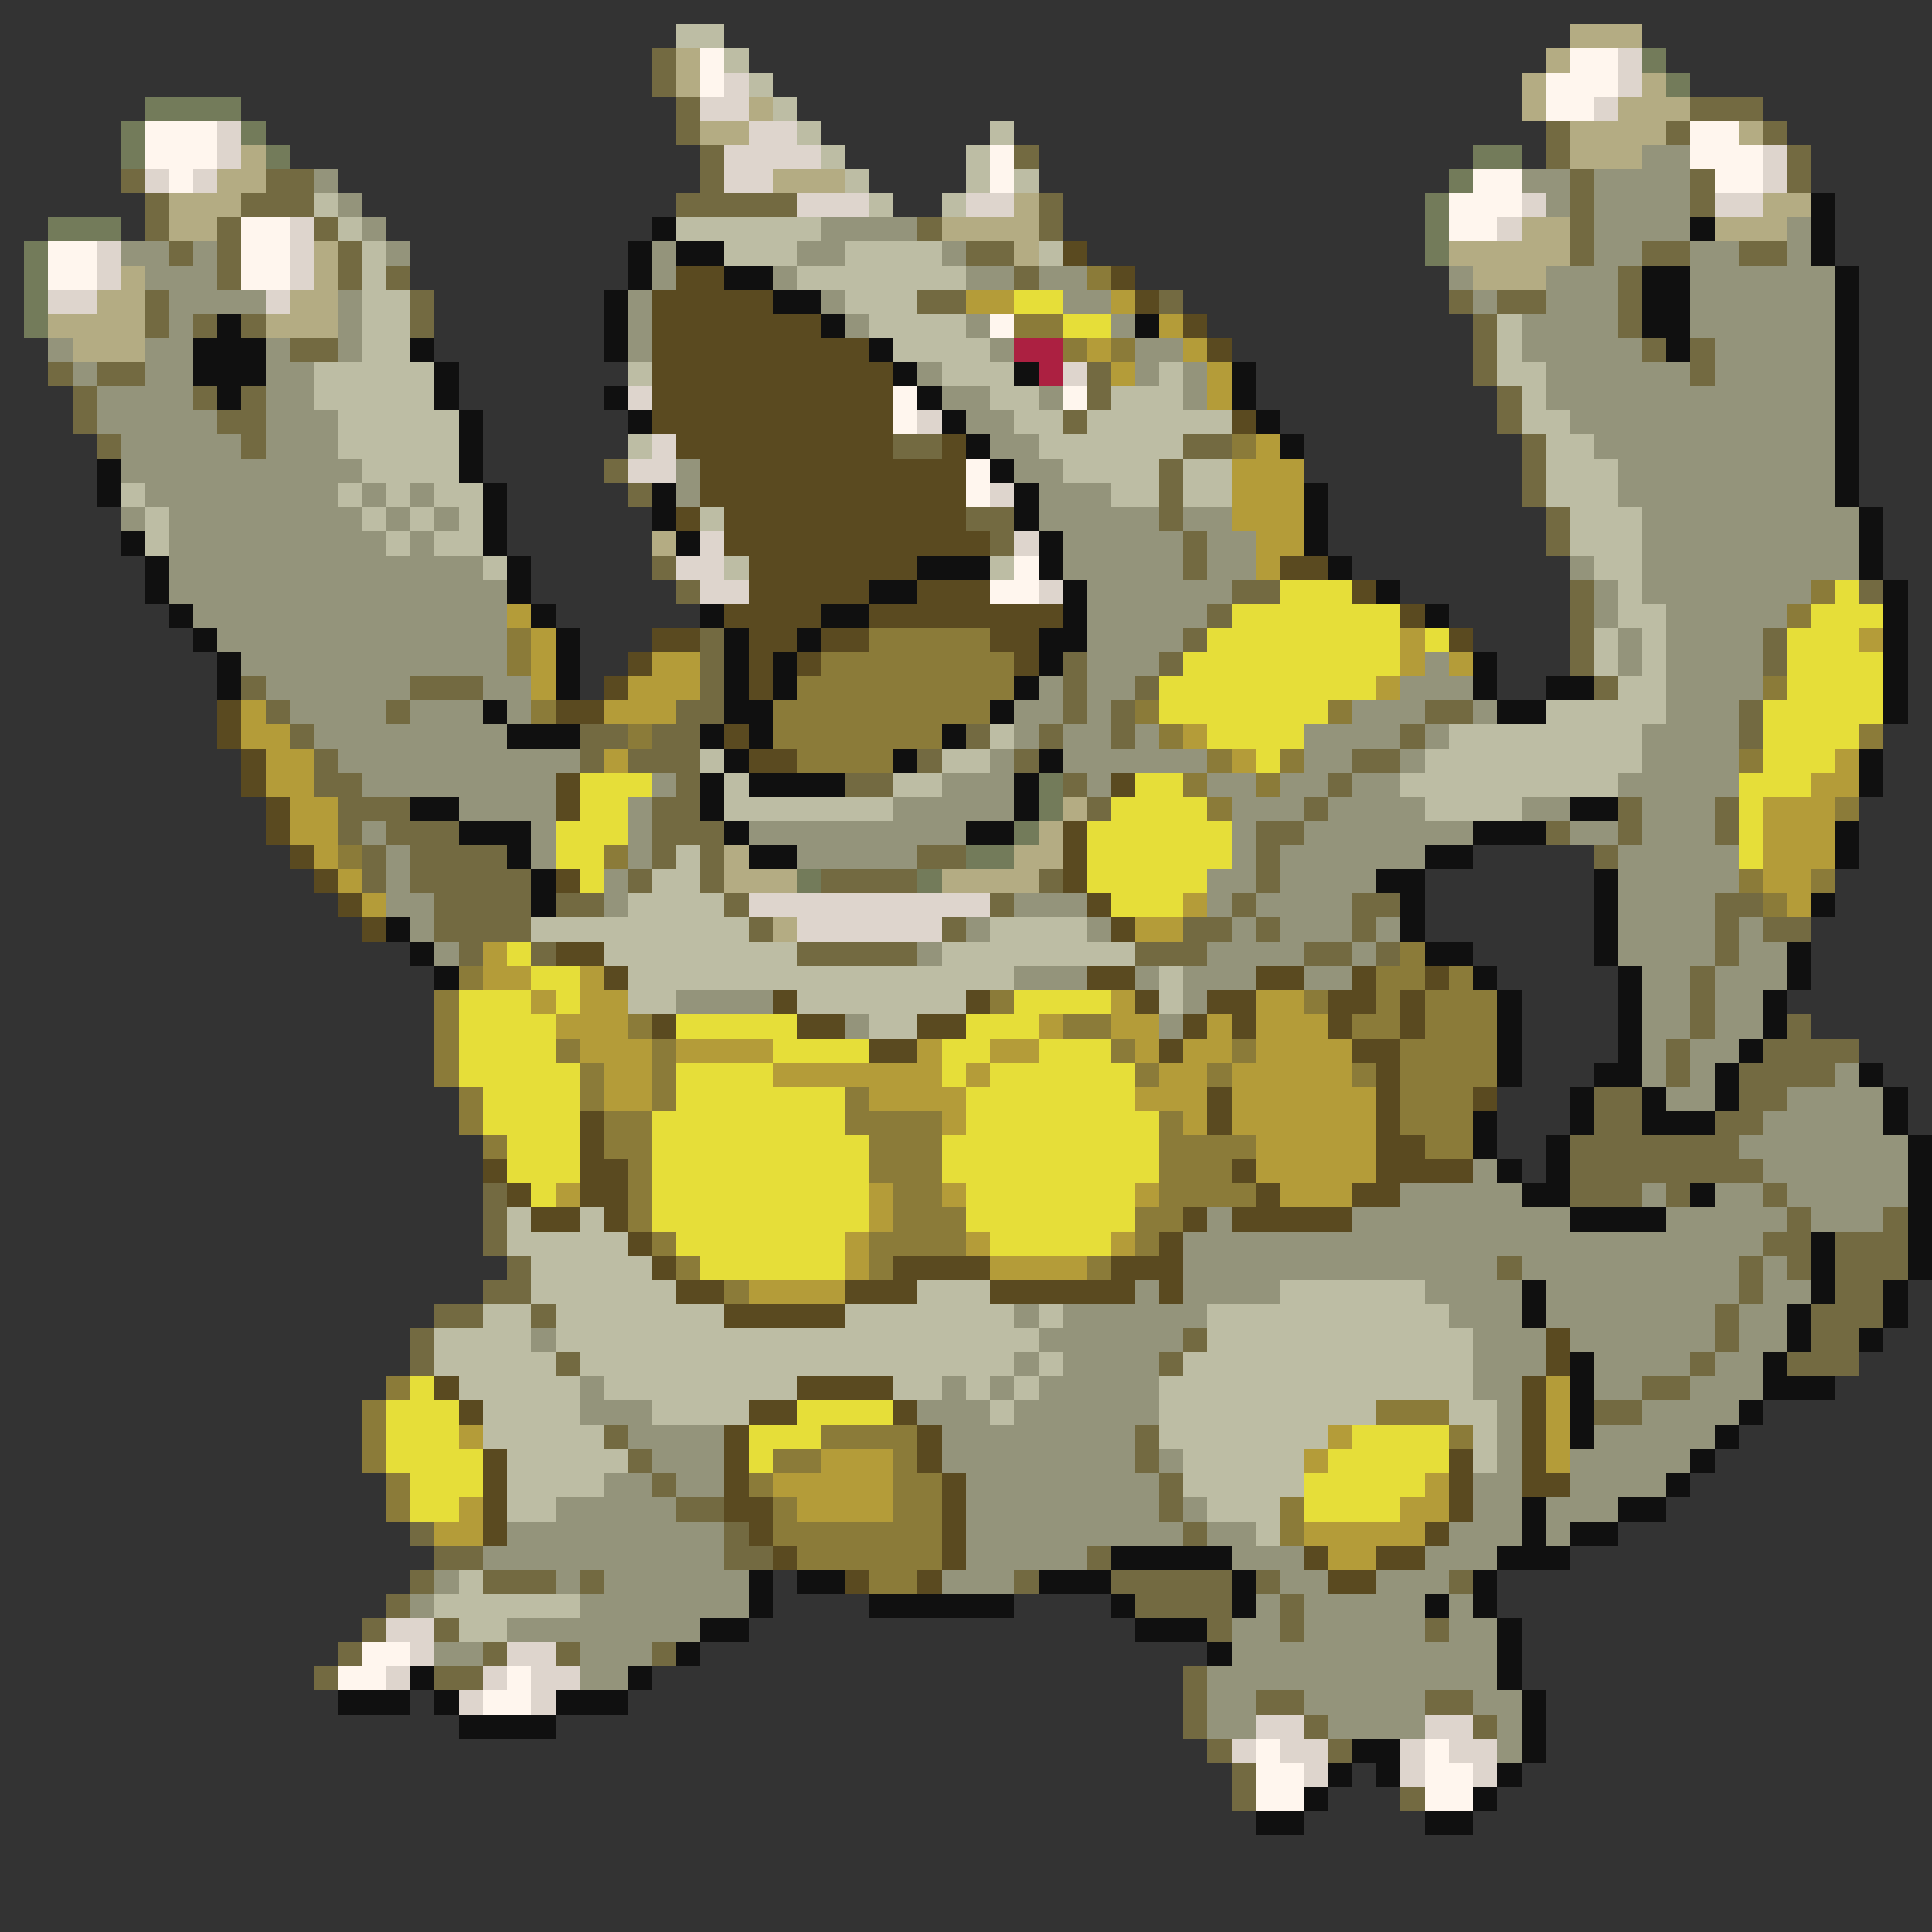 <svg xmlns="http://www.w3.org/2000/svg" viewBox="0 -0.5 80 80" shape-rendering="crispEdges">
<rect x="0" y="-0.5" width="80" height="80" fill="#333333" stroke="none"/>
<path stroke="#bdbda4" d="M28 1h2M30 2h1M31 3h1M32 4h1M33 5h1M41 5h1M34 6h1M40 6h1M35 7h1M40 7h1M42 7h1M13 8h1M36 8h1M39 8h1M14 9h1M28 9h6M15 10h1M30 10h3M35 10h4M43 10h1M15 11h1M33 11h7M15 12h2M35 12h3M15 13h2M36 13h4M62 13h1M15 14h2M37 14h4M62 14h1M13 15h5M26 15h1M39 15h3M48 15h1M62 15h2M13 16h5M41 16h2M46 16h3M63 16h1M14 17h5M42 17h2M45 17h6M63 17h2M14 18h5M26 18h1M43 18h6M64 18h2M15 19h4M44 19h4M49 19h2M64 19h3M5 20h1M14 20h1M16 20h1M18 20h2M46 20h2M49 20h2M64 20h3M6 21h1M15 21h1M17 21h1M19 21h1M29 21h1M65 21h3M6 22h1M16 22h1M18 22h2M65 22h3M20 23h1M30 23h1M41 23h1M66 23h2M67 24h1M67 25h2M66 26h1M68 26h1M66 27h1M68 27h1M67 28h2M64 29h5M41 30h1M60 30h8M29 31h1M39 31h2M59 31h9M30 32h1M37 32h2M58 32h9M30 33h7M59 33h4M28 35h1M27 36h2M26 37h4M22 38h9M41 38h4M25 39h8M39 39h8M26 40h16M48 40h1M26 41h2M33 41h7M48 41h1M36 42h2M21 50h1M24 50h1M21 51h5M22 52h5M22 53h6M38 53h3M53 53h6M20 54h2M23 54h7M35 54h7M43 54h1M50 54h10M18 55h4M23 55h20M50 55h11M18 56h5M24 56h18M43 56h1M49 56h12M19 57h5M25 57h8M37 57h2M40 57h1M42 57h1M48 57h13M20 58h4M27 58h4M41 58h1M48 58h9M60 58h2M20 59h5M48 59h7M61 59h1M21 60h5M49 60h5M61 60h1M21 61h4M49 61h5M21 62h2M50 62h3M52 63h1M19 65h1M18 66h6M19 67h2" />
<path stroke="#b4ac83" d="M65 1h3M28 2h1M64 2h1M28 3h1M63 3h1M68 3h1M31 4h1M63 4h1M67 4h3M29 5h2M65 5h4M72 5h1M10 6h1M65 6h3M9 7h2M32 7h3M7 8h3M42 8h1M73 8h2M7 9h2M39 9h4M63 9h2M71 9h3M13 10h1M42 10h1M60 10h5M5 11h1M13 11h1M61 11h3M4 12h2M12 12h2M2 13h4M11 13h3M3 14h3M27 22h1M44 33h1M43 34h1M30 35h1M42 35h2M30 36h3M39 36h4M32 38h1" />
<path stroke="#736a41" d="M27 2h1M27 3h1M28 4h1M70 4h3M28 5h1M64 5h1M69 5h1M73 5h1M29 6h1M42 6h1M64 6h1M74 6h1M5 7h1M11 7h2M29 7h1M65 7h1M70 7h1M74 7h1M6 8h1M10 8h3M28 8h5M43 8h1M65 8h1M70 8h1M6 9h1M9 9h1M13 9h1M38 9h1M43 9h1M65 9h1M7 10h1M9 10h1M14 10h1M40 10h2M65 10h1M68 10h2M72 10h2M9 11h1M14 11h1M16 11h1M42 11h1M67 11h1M6 12h1M17 12h1M38 12h2M48 12h1M60 12h1M62 12h2M67 12h1M6 13h1M8 13h1M10 13h1M17 13h1M61 13h1M67 13h1M12 14h2M61 14h1M68 14h1M70 14h1M2 15h1M4 15h2M45 15h1M61 15h1M70 15h1M3 16h1M8 16h1M10 16h1M45 16h1M62 16h1M3 17h1M9 17h2M44 17h1M62 17h1M4 18h1M10 18h1M37 18h2M49 18h2M63 18h1M25 19h1M48 19h1M63 19h1M26 20h1M48 20h1M63 20h1M40 21h2M48 21h1M64 21h1M41 22h1M49 22h1M64 22h1M27 23h1M49 23h1M28 24h1M51 24h2M65 24h1M77 24h1M50 25h1M65 25h1M29 26h1M49 26h1M65 26h1M73 26h1M29 27h1M44 27h1M48 27h1M65 27h1M73 27h1M10 28h1M17 28h3M29 28h1M44 28h1M47 28h1M66 28h1M11 29h1M16 29h1M28 29h2M44 29h1M46 29h1M59 29h2M72 29h1M12 30h1M24 30h2M27 30h2M40 30h1M43 30h1M46 30h1M58 30h1M72 30h1M13 31h1M24 31h1M26 31h3M38 31h1M42 31h1M56 31h2M13 32h2M28 32h1M35 32h2M44 32h1M55 32h1M14 33h3M27 33h2M45 33h1M54 33h1M67 33h1M71 33h1M14 34h1M16 34h3M27 34h3M52 34h2M64 34h1M67 34h1M71 34h1M15 35h1M17 35h4M27 35h1M29 35h1M38 35h2M52 35h1M66 35h1M15 36h1M17 36h5M26 36h1M29 36h1M34 36h4M43 36h1M52 36h1M18 37h4M23 37h2M30 37h1M41 37h1M51 37h1M56 37h2M71 37h2M18 38h4M31 38h1M39 38h1M49 38h2M52 38h1M56 38h1M71 38h1M73 38h2M19 39h1M22 39h1M33 39h5M47 39h3M54 39h2M57 39h1M71 39h1M70 40h1M70 41h1M70 42h1M74 42h1M69 43h1M73 43h4M69 44h1M72 44h4M66 45h2M72 45h2M66 46h2M71 46h2M65 47h7M65 48h8M20 49h1M65 49h3M69 49h1M73 49h1M20 50h1M74 50h1M78 50h1M20 51h1M73 51h2M76 51h3M21 52h1M62 52h1M72 52h1M74 52h1M76 52h3M20 53h2M72 53h1M76 53h2M18 54h2M22 54h1M71 54h1M75 54h3M17 55h1M49 55h1M71 55h1M75 55h2M17 56h1M23 56h1M48 56h1M70 56h1M74 56h3M68 57h2M66 58h2M25 59h1M47 59h1M26 60h1M47 60h1M27 61h1M48 61h1M28 62h2M48 62h1M17 63h1M30 63h1M49 63h1M18 64h2M30 64h2M45 64h1M17 65h1M20 65h3M24 65h1M42 65h1M46 65h5M52 65h1M60 65h1M16 66h1M47 66h4M53 66h1M15 67h1M18 67h1M50 67h1M53 67h1M59 67h1M14 68h1M20 68h1M23 68h1M27 68h1M13 69h1M18 69h2M49 69h1M49 70h1M52 70h2M59 70h2M49 71h1M54 71h1M61 71h1M50 72h1M55 72h1M51 73h1M51 74h1M58 74h1" />
<path stroke="#fff6ee" d="M29 2h1M65 2h2M29 3h1M64 3h3M64 4h2M6 5h3M70 5h2M6 6h3M41 6h1M70 6h3M7 7h1M41 7h1M61 7h2M71 7h2M60 8h3M10 9h2M60 9h2M2 10h2M10 10h2M2 11h2M10 11h2M41 13h1M37 16h1M44 16h1M37 17h1M40 19h1M40 20h1M42 23h1M41 24h2M15 68h2M14 69h2M21 69h1M20 70h2M52 72h1M59 72h1M52 73h2M59 73h2M52 74h2M59 74h2" />
<path stroke="#ded5cd" d="M67 2h1M30 3h1M67 3h1M29 4h2M66 4h1M9 5h1M31 5h2M9 6h1M30 6h4M73 6h1M6 7h1M8 7h1M30 7h2M73 7h1M33 8h3M40 8h2M63 8h1M71 8h2M12 9h1M62 9h1M4 10h1M12 10h1M4 11h1M12 11h1M2 12h2M11 12h1M44 15h1M26 16h1M38 17h1M27 18h1M26 19h2M41 20h1M29 22h1M42 22h1M28 23h2M29 24h2M43 24h1M31 37h10M33 38h6M16 67h2M17 68h1M21 68h2M16 69h1M20 69h1M22 69h2M19 70h1M22 70h1M52 71h2M59 71h2M51 72h1M53 72h2M58 72h1M60 72h2M54 73h1M58 73h1M61 73h1" />
<path stroke="#737b5a" d="M68 2h1M69 3h1M6 4h4M5 5h1M10 5h1M5 6h1M11 6h1M61 6h2M60 7h1M59 8h1M2 9h3M59 9h1M1 10h1M59 10h1M1 11h1M1 12h1M1 13h1M43 32h1M43 33h1M42 34h1M40 35h2M33 36h1M38 36h1" />
<path stroke="#94947b" d="M68 6h2M13 7h1M63 7h2M66 7h4M14 8h1M64 8h1M66 8h4M15 9h1M34 9h4M66 9h4M74 9h1M5 10h2M8 10h1M16 10h1M27 10h1M33 10h2M39 10h1M66 10h2M70 10h2M74 10h1M6 11h3M27 11h1M32 11h1M40 11h2M43 11h2M60 11h1M64 11h3M70 11h6M7 12h4M14 12h1M26 12h1M34 12h1M44 12h2M61 12h1M64 12h3M70 12h6M7 13h1M14 13h1M26 13h1M35 13h1M40 13h1M46 13h1M63 13h4M70 13h6M2 14h1M6 14h2M11 14h1M14 14h1M26 14h1M41 14h1M47 14h2M63 14h5M71 14h5M3 15h1M6 15h2M11 15h2M38 15h1M47 15h1M49 15h1M64 15h6M71 15h5M4 16h4M11 16h2M39 16h2M43 16h1M49 16h1M64 16h12M4 17h5M11 17h3M40 17h2M65 17h11M5 18h5M11 18h3M41 18h2M66 18h10M5 19h10M28 19h1M42 19h2M67 19h9M6 20h8M15 20h1M17 20h1M28 20h1M43 20h3M67 20h9M5 21h1M7 21h8M16 21h1M18 21h1M43 21h5M49 21h2M68 21h9M7 22h9M17 22h1M44 22h5M50 22h2M68 22h9M7 23h13M44 23h5M50 23h2M65 23h1M68 23h9M7 24h14M45 24h6M66 24h1M68 24h7M8 25h13M45 25h5M66 25h1M69 25h5M9 26h12M45 26h4M67 26h1M69 26h4M10 27h11M45 27h3M59 27h1M67 27h1M69 27h4M11 28h6M20 28h2M43 28h1M45 28h2M58 28h3M69 28h4M12 29h4M17 29h3M21 29h1M42 29h2M45 29h1M56 29h3M61 29h1M69 29h3M13 30h8M42 30h1M44 30h2M47 30h1M54 30h4M59 30h1M68 30h4M14 31h10M41 31h1M44 31h6M54 31h2M58 31h1M68 31h4M15 32h8M27 32h1M39 32h3M45 32h1M50 32h2M53 32h2M56 32h2M67 32h5M19 33h4M26 33h1M37 33h5M51 33h3M55 33h4M63 33h2M68 33h3M15 34h1M22 34h1M26 34h1M31 34h9M51 34h1M54 34h7M65 34h2M68 34h3M16 35h1M22 35h1M26 35h1M33 35h5M51 35h1M53 35h6M67 35h5M16 36h1M25 36h1M50 36h2M53 36h4M67 36h5M16 37h2M25 37h1M42 37h3M50 37h1M52 37h4M67 37h4M17 38h1M40 38h1M45 38h1M51 38h1M53 38h3M57 38h1M67 38h4M72 38h1M18 39h1M38 39h1M50 39h4M56 39h1M67 39h4M72 39h2M42 40h3M47 40h1M49 40h3M54 40h2M68 40h2M71 40h3M28 41h4M49 41h1M68 41h2M71 41h2M35 42h1M48 42h1M68 42h2M71 42h2M68 43h1M70 43h2M68 44h1M70 44h1M76 44h1M69 45h2M74 45h4M73 46h5M72 47h7M61 48h1M73 48h6M58 49h5M68 49h1M71 49h2M74 49h5M50 50h1M56 50h9M69 50h5M75 50h3M49 51h24M49 52h13M63 52h9M73 52h1M47 53h1M49 53h4M59 53h4M64 53h8M73 53h2M42 54h1M44 54h6M60 54h3M64 54h7M72 54h2M22 55h1M43 55h6M61 55h3M65 55h6M72 55h2M42 56h1M44 56h4M61 56h3M66 56h4M71 56h2M24 57h1M39 57h1M41 57h1M43 57h5M61 57h2M66 57h2M70 57h3M24 58h3M38 58h3M42 58h6M62 58h1M68 58h4M26 59h4M39 59h8M62 59h1M66 59h5M27 60h3M39 60h8M48 60h1M62 60h1M65 60h5M25 61h2M28 61h2M40 61h8M61 61h2M65 61h4M23 62h5M40 62h8M49 62h1M61 62h2M64 62h3M21 63h9M40 63h9M50 63h2M60 63h3M64 63h1M20 64h10M40 64h5M51 64h3M59 64h3M18 65h1M23 65h1M25 65h6M39 65h3M53 65h2M57 65h3M17 66h1M24 66h7M52 66h1M54 66h5M60 66h1M21 67h8M51 67h2M54 67h5M60 67h2M18 68h2M24 68h3M51 68h11M24 69h2M50 69h12M50 70h2M54 70h5M61 70h2M50 71h2M55 71h4M62 71h1M62 72h1" />
<path stroke="#101010" d="M75 8h1M27 9h1M70 9h1M75 9h1M26 10h1M28 10h2M75 10h1M26 11h1M30 11h2M68 11h2M76 11h1M25 12h1M32 12h2M68 12h2M76 12h1M9 13h1M25 13h1M34 13h1M47 13h1M68 13h2M76 13h1M8 14h3M17 14h1M25 14h1M36 14h1M69 14h1M76 14h1M8 15h3M18 15h1M37 15h1M42 15h1M51 15h1M76 15h1M9 16h1M18 16h1M25 16h1M38 16h1M51 16h1M76 16h1M19 17h1M26 17h1M39 17h1M52 17h1M76 17h1M19 18h1M40 18h1M53 18h1M76 18h1M4 19h1M19 19h1M41 19h1M76 19h1M4 20h1M20 20h1M27 20h1M42 20h1M54 20h1M76 20h1M20 21h1M27 21h1M42 21h1M54 21h1M77 21h1M5 22h1M20 22h1M28 22h1M43 22h1M54 22h1M77 22h1M6 23h1M21 23h1M38 23h3M43 23h1M55 23h1M77 23h1M6 24h1M21 24h1M36 24h2M44 24h1M57 24h1M78 24h1M7 25h1M22 25h1M29 25h1M34 25h2M44 25h1M59 25h1M78 25h1M8 26h1M23 26h1M30 26h1M33 26h1M43 26h2M78 26h1M9 27h1M23 27h1M30 27h1M32 27h1M43 27h1M61 27h1M78 27h1M9 28h1M23 28h1M30 28h1M32 28h1M42 28h1M61 28h1M64 28h2M78 28h1M20 29h1M30 29h2M41 29h1M62 29h2M78 29h1M21 30h3M29 30h1M31 30h1M39 30h1M30 31h1M37 31h1M43 31h1M77 31h1M29 32h1M31 32h4M42 32h1M77 32h1M17 33h2M29 33h1M42 33h1M65 33h2M19 34h3M30 34h1M40 34h2M61 34h3M76 34h1M21 35h1M31 35h2M59 35h2M76 35h1M22 36h1M57 36h2M66 36h1M22 37h1M58 37h1M66 37h1M75 37h1M16 38h1M58 38h1M66 38h1M17 39h1M59 39h2M66 39h1M74 39h1M18 40h1M61 40h1M67 40h1M74 40h1M62 41h1M67 41h1M73 41h1M62 42h1M67 42h1M73 42h1M62 43h1M67 43h1M72 43h1M62 44h1M66 44h2M71 44h1M77 44h1M65 45h1M68 45h1M71 45h1M78 45h1M61 46h1M65 46h1M68 46h3M78 46h1M61 47h1M64 47h1M79 47h1M62 48h1M64 48h1M79 48h1M63 49h2M70 49h1M79 49h1M65 50h4M79 50h1M75 51h1M79 51h1M75 52h1M79 52h1M63 53h1M75 53h1M78 53h1M63 54h1M74 54h1M78 54h1M74 55h1M77 55h1M65 56h1M73 56h1M65 57h1M73 57h3M65 58h1M72 58h1M65 59h1M71 59h1M70 60h1M69 61h1M63 62h1M67 62h2M63 63h1M65 63h2M46 64h5M62 64h3M31 65h1M33 65h2M43 65h3M51 65h1M61 65h1M31 66h1M36 66h6M46 66h1M51 66h1M59 66h1M61 66h1M29 67h2M47 67h3M62 67h1M28 68h1M50 68h1M62 68h1M17 69h1M26 69h1M62 69h1M14 70h3M18 70h1M23 70h3M63 70h1M19 71h4M63 71h1M56 72h2M63 72h1M55 73h1M57 73h1M62 73h1M54 74h1M61 74h1M52 75h2M59 75h2" />
<path stroke="#5a4a20" d="M44 10h1M28 11h2M46 11h1M27 12h5M47 12h1M27 13h7M49 13h1M27 14h9M50 14h1M27 15h10M27 16h10M27 17h10M51 17h1M28 18h9M39 18h1M29 19h11M29 20h11M28 21h1M30 21h10M30 22h11M31 23h7M53 23h2M31 24h5M38 24h3M56 24h1M30 25h4M36 25h8M58 25h1M27 26h2M31 26h2M34 26h2M41 26h2M60 26h1M26 27h1M31 27h1M33 27h1M42 27h1M25 28h1M31 28h1M9 29h1M23 29h2M9 30h1M30 30h1M10 31h1M31 31h2M10 32h1M23 32h1M46 32h1M11 33h1M23 33h1M11 34h1M44 34h1M12 35h1M44 35h1M13 36h1M23 36h1M44 36h1M14 37h1M45 37h1M15 38h1M46 38h1M23 39h2M25 40h1M45 40h2M52 40h2M56 40h1M59 40h1M32 41h1M40 41h1M47 41h1M50 41h2M55 41h2M58 41h1M27 42h1M33 42h2M38 42h2M49 42h1M51 42h1M55 42h1M58 42h1M36 43h2M48 43h1M56 43h2M57 44h1M50 45h1M57 45h1M61 45h1M24 46h1M50 46h1M57 46h1M24 47h1M57 47h2M20 48h1M24 48h2M51 48h1M57 48h4M21 49h1M24 49h2M52 49h1M56 49h2M22 50h2M25 50h1M49 50h1M51 50h5M26 51h1M48 51h1M27 52h1M37 52h4M46 52h3M28 53h2M35 53h3M41 53h6M48 53h1M30 54h5M64 55h1M64 56h1M18 57h1M33 57h4M63 57h1M19 58h1M31 58h2M37 58h1M63 58h1M30 59h1M38 59h1M63 59h1M20 60h1M30 60h1M38 60h1M60 60h1M63 60h1M20 61h1M30 61h1M39 61h1M60 61h1M63 61h2M20 62h1M30 62h2M39 62h1M60 62h1M20 63h1M31 63h1M39 63h1M59 63h1M32 64h1M39 64h1M54 64h1M57 64h2M35 65h1M38 65h1M55 65h2" />
<path stroke="#8b7b39" d="M45 11h1M42 13h2M44 14h1M46 14h1M51 18h1M75 24h1M74 25h1M21 26h1M36 26h5M21 27h1M34 27h8M33 28h9M73 28h1M22 29h1M32 29h9M47 29h1M55 29h1M26 30h1M32 30h7M48 30h1M77 30h1M33 31h4M50 31h1M53 31h1M72 31h1M49 32h1M52 32h1M50 33h1M76 33h1M14 35h1M25 35h1M72 36h1M75 36h1M73 37h1M58 39h1M19 40h1M57 40h2M60 40h1M18 41h1M41 41h1M54 41h1M57 41h1M59 41h3M18 42h1M26 42h1M44 42h2M56 42h2M59 42h3M18 43h1M23 43h1M27 43h1M46 43h1M51 43h1M58 43h4M18 44h1M24 44h1M27 44h1M47 44h1M50 44h1M56 44h1M58 44h4M19 45h1M24 45h1M27 45h1M35 45h1M58 45h3M19 46h1M25 46h2M35 46h4M48 46h1M58 46h3M20 47h1M25 47h2M36 47h3M48 47h4M59 47h2M26 48h1M36 48h3M48 48h3M26 49h1M37 49h2M48 49h4M26 50h1M37 50h3M47 50h2M27 51h1M36 51h4M47 51h1M28 52h1M36 52h1M45 52h1M30 53h1M16 57h1M15 58h1M57 58h3M15 59h1M34 59h4M60 59h1M15 60h1M32 60h2M37 60h1M16 61h1M31 61h1M37 61h2M16 62h1M32 62h1M37 62h2M53 62h1M32 63h7M53 63h1M33 64h6M36 65h2" />
<path stroke="#b49c39" d="M40 12h2M46 12h1M48 13h1M45 14h1M49 14h1M46 15h1M50 15h1M50 16h1M52 18h1M51 19h3M51 20h3M51 21h3M52 22h2M52 23h1M21 25h1M22 26h1M58 26h1M77 26h1M22 27h1M27 27h2M58 27h1M60 27h1M22 28h1M26 28h3M57 28h1M10 29h1M25 29h3M10 30h2M49 30h1M11 31h2M25 31h1M51 31h1M76 31h1M11 32h2M75 32h2M12 33h2M73 33h3M12 34h2M73 34h3M13 35h1M73 35h3M14 36h1M73 36h2M15 37h1M49 37h1M74 37h1M47 38h2M20 39h1M20 40h2M24 40h1M22 41h1M24 41h2M46 41h1M52 41h2M23 42h3M43 42h1M46 42h2M50 42h1M52 42h3M24 43h3M28 43h4M38 43h1M41 43h2M47 43h1M49 43h2M52 43h4M25 44h2M32 44h7M40 44h1M48 44h2M51 44h5M25 45h2M36 45h4M47 45h3M51 45h6M39 46h1M49 46h1M51 46h6M52 47h5M52 48h5M23 49h1M36 49h1M39 49h1M47 49h1M53 49h3M36 50h1M35 51h1M40 51h1M46 51h1M35 52h1M41 52h4M31 53h4M64 57h1M64 58h1M19 59h1M55 59h1M64 59h1M34 60h3M54 60h1M64 60h1M32 61h5M59 61h1M19 62h1M33 62h4M58 62h2M18 63h2M54 63h5M55 64h2" />
<path stroke="#e6de39" d="M42 12h2M44 13h2M53 24h3M76 24h1M51 25h7M75 25h3M50 26h8M59 26h1M74 26h3M49 27h9M74 27h4M48 28h9M74 28h4M48 29h7M73 29h5M50 30h4M73 30h4M52 31h1M73 31h3M24 32h3M47 32h2M72 32h3M24 33h2M46 33h4M72 33h1M23 34h3M45 34h6M72 34h1M23 35h2M45 35h6M72 35h1M24 36h1M45 36h5M46 37h3M21 39h1M22 40h2M19 41h3M23 41h1M42 41h4M19 42h4M28 42h5M40 42h3M19 43h4M32 43h4M39 43h2M43 43h3M19 44h5M28 44h4M39 44h1M41 44h6M20 45h4M28 45h7M40 45h7M20 46h4M27 46h8M40 46h8M21 47h3M27 47h9M39 47h9M21 48h3M27 48h9M39 48h9M22 49h1M27 49h9M40 49h7M27 50h9M40 50h7M28 51h7M41 51h5M29 52h6M17 57h1M16 58h3M33 58h4M16 59h3M31 59h3M56 59h4M16 60h4M31 60h1M55 60h5M17 61h3M54 61h5M17 62h2M54 62h4" />
<path stroke="#ac2041" d="M42 14h2M43 15h1" />
</svg>